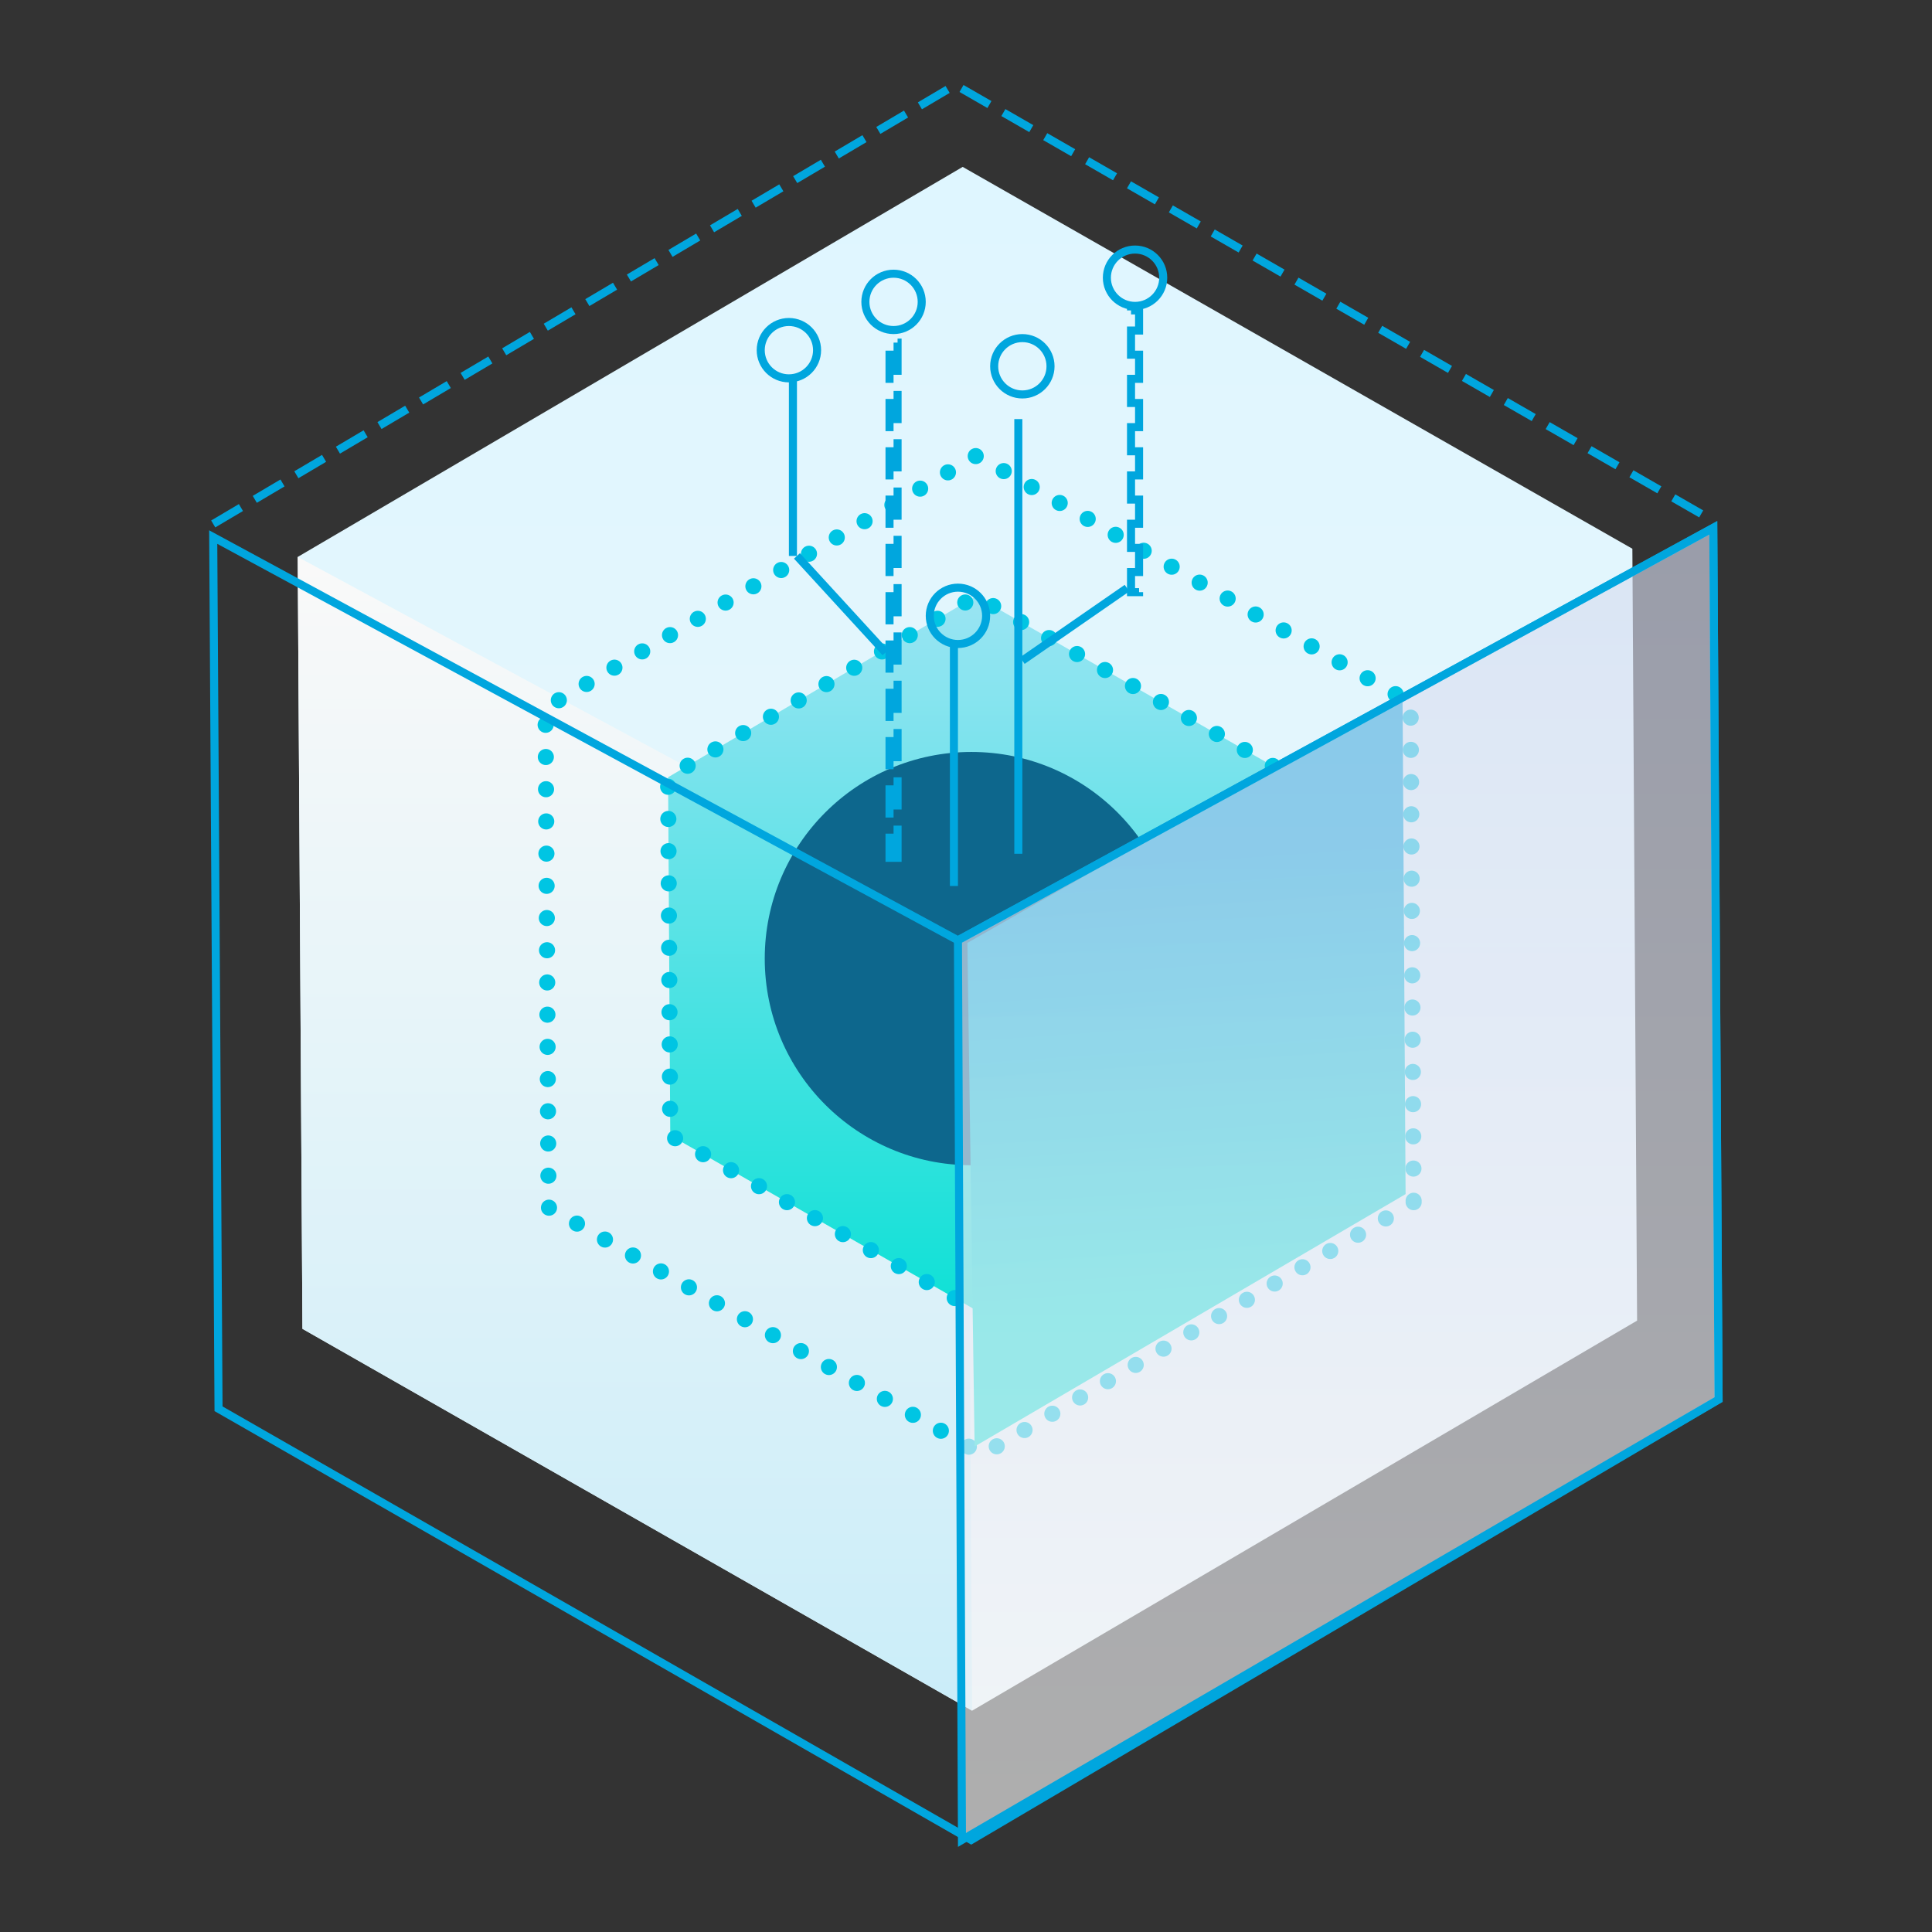 <svg xmlns="http://www.w3.org/2000/svg" xmlns:xlink="http://www.w3.org/1999/xlink" preserveAspectRatio="xMidYMid" width="240" height="240" viewBox="0 0 240 240">
  <rect x="0" y="0" width="240" height="240" fill="#333333" stroke="none"/>
  <defs>
    <style>
      .cls-1 {
        fill: url(#linear-gradient-1);
      }

      .cls-1, .cls-10, .cls-2, .cls-3, .cls-4, .cls-5, .cls-7, .cls-8, .cls-9 {
        fill-rule: evenodd;
      }

      .cls-11, .cls-2, .cls-8, .cls-9 {
        stroke: #00a6de;
        stroke-width: 1px;
      }

      .cls-2 {
        stroke-dasharray: 4,2;
      }

      .cls-11, .cls-2, .cls-4, .cls-8 {
        fill: none;
      }

      .cls-3 {
        fill: url(#linear-gradient-2);
      }

      .cls-4, .cls-5 {
        stroke: #00c5e3;
        stroke-linecap: round;
        stroke-width: 2px;
        stroke-dasharray: 0.001,4;
      }

      .cls-5 {
        fill: url(#linear-gradient-3);
      }

      .cls-6 {
        fill: #0d678d;
      }

      .cls-7 {
        fill: url(#linear-gradient-4);
      }

      .cls-9 {
        fill: url(#linear-gradient-5);
        fill-opacity: 0.63;
      }

      .cls-10 {
        fill: #00a6de;
      }
    </style>

    <linearGradient id="linear-gradient-1" gradientUnits="userSpaceOnUse" x1="94.675" y1="202.94" x2="94.675" y2="11.16">
      <stop offset="0" stop-color="#eaf5f9"/>
      <stop offset="1" stop-color="#dff6ff"/>
    </linearGradient>
    <linearGradient id="linear-gradient-2" gradientUnits="userSpaceOnUse" x1="53.36" y1="59.62" x2="53.36" y2="202.94">
      <stop offset="0" stop-color="#f9f9f9"/>
      <stop offset="1" stop-color="#caedf9"/>
    </linearGradient>
    <linearGradient id="linear-gradient-3" gradientUnits="userSpaceOnUse" x1="95" y1="63.5" x2="95" y2="152.5">
      <stop offset="0" stop-color="#9ae4f3"/>
      <stop offset="1" stop-color="#0ee1d6"/>
    </linearGradient>
    <linearGradient id="linear-gradient-4" gradientUnits="userSpaceOnUse" x1="119.988" y1="96.22" x2="123.792" y2="150.62">
      <stop offset="0" stop-color="#00a6de"/>
      <stop offset="1" stop-color="#0ee1d6"/>
    </linearGradient>
    <linearGradient id="linear-gradient-5" gradientUnits="userSpaceOnUse" x1="140.25" y1="218.5" x2="140.25" y2="55.5">
      <stop offset="0" stop-color="#f7f7f7"/>
      <stop offset="1" stop-color="#d6dbf0"/>
    </linearGradient>
  </defs>
  <g>
    <path d="M177.366,153.553 L94.762,202.006 L11.571,154.572 L10.984,58.685 L93.588,10.232 L176.779,57.666 L177.366,153.553 Z" transform="translate(26 10.5)" class="cls-1"/>
    <path d="M0.487,54.586 L92.668,0.047 L185.504,53.439 " transform="translate(26 10.5)" class="cls-2"/>
    <path d="M94.762,202.006 L11.571,154.572 L10.984,58.685 L94.174,103.552 L94.762,202.006 Z" transform="translate(26 10.5)" class="cls-3"/>
    <path d="M149.608,138.836 L96.069,170.188 L42.149,139.495 L41.768,77.451 L95.308,46.099 L149.228,76.791 L149.608,138.836 Z" transform="translate(26 10.5)" class="cls-4"/>
    <path d="M134.010,130.076 L95.772,152.562 L57.263,130.549 L56.991,86.051 L95.229,63.565 L133.739,85.578 L134.010,130.076 Z" transform="translate(26 10.5)" class="cls-5"/>
    <circle cx="120.67" cy="119.08" r="25.67" class="cls-6"/>
    <path d="M95.069,169.188 L148.608,137.836 L148.228,75.791 L94.174,106.628 L95.069,169.188 Z" transform="translate(26 10.5)" class="cls-7"/>
    <path d="M187.490,163.352 L94.648,218.069 L1.147,164.502 L0.487,56.217 L93.000,106.310 L186.830,55.067 L187.490,163.352 Z" transform="translate(26 10.5)" class="cls-8"/>
    <path d="M93.500,218.060 L187.490,163.352 L186.830,55.067 L93.000,106.310 L93.500,218.060 Z" transform="translate(26 10.5)" class="cls-9"/>
    <path d="M85.500,96.060 L84.500,96.060 L84.500,32.060 L85.500,32.060 L85.500,96.060 Z" transform="translate(26 10.5)" class="cls-2"/>
    <path d="M83.631,70.898 L72.631,58.898 L73.369,58.222 L84.369,70.222 L83.631,70.898 ZM72.000,36.560 L73.000,36.560 L73.000,58.560 L72.000,58.560 L72.000,36.560 Z" transform="translate(26 10.5)" class="cls-10"/>
    <path d="M101.000,95.560 L100.000,95.560 L100.000,41.560 L101.000,41.560 L101.000,95.560 Z" transform="translate(26 10.5)" class="cls-10"/>
    <path d="M101.285,71.971 L100.715,71.149 L113.715,62.149 L114.285,62.971 L101.285,71.971 Z" transform="translate(26 10.5)" class="cls-10"/>
    <path d="M115.500,63.060 L114.500,63.060 L114.500,28.060 L115.500,28.060 L115.500,63.060 Z" transform="translate(26 10.5)" class="cls-2"/>
    <path d="M93.000,99.560 L92.000,99.560 L92.000,69.560 L93.000,69.560 L93.000,99.560 Z" transform="translate(26 10.5)" class="cls-10"/>
    <circle cx="111" cy="37.5" r="3.5" class="cls-11"/>
    <circle cx="98" cy="43.5" r="3.5" class="cls-11"/>
    <circle cx="127" cy="45.5" r="3.5" class="cls-11"/>
    <circle cx="141" cy="34.5" r="3.5" class="cls-11"/>
    <circle cx="119" cy="76.5" r="3.5" class="cls-11"/>
  </g>
</svg>
